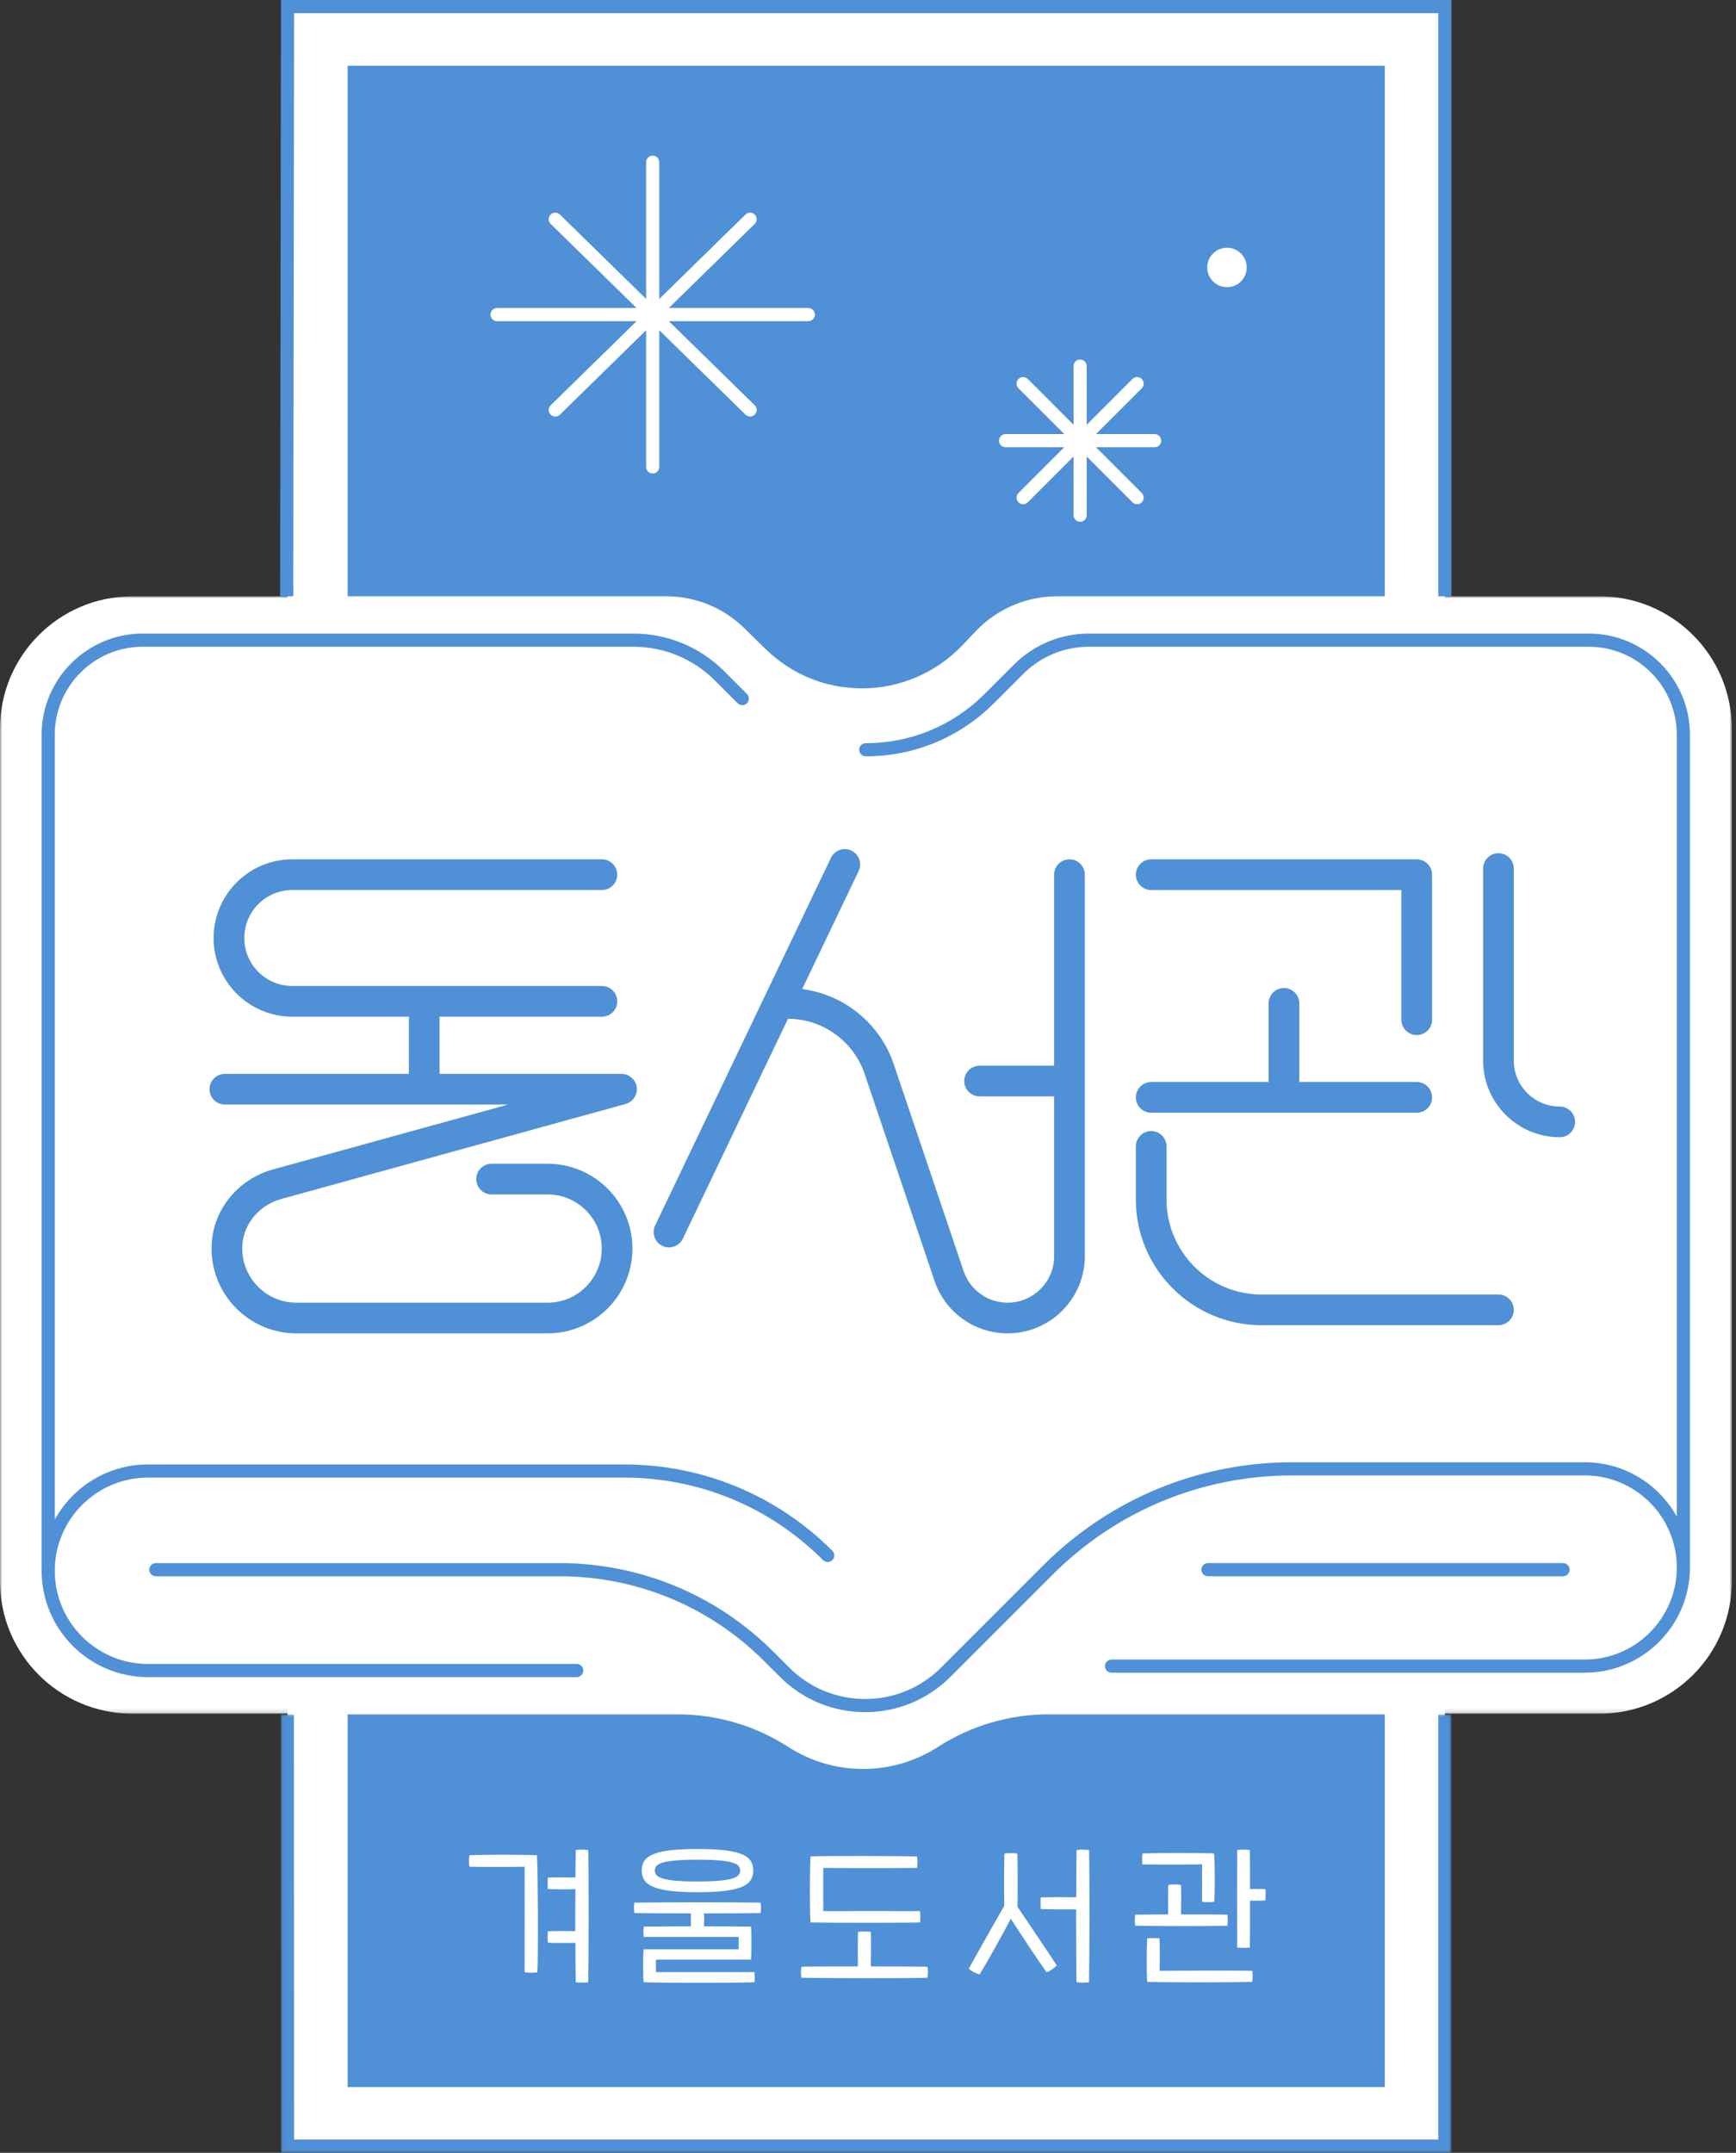 <?xml version="1.0" encoding="UTF-8"?>
<svg width="396px" height="491px" viewBox="0 0 396 491" version="1.1" xmlns="http://www.w3.org/2000/svg" xmlns:xlink="http://www.w3.org/1999/xlink">
    <rect x="0" y="0" width="396" height="491" fill="#333333" stroke="none"/>
    <!-- Generator: Sketch 55.2 (78181) - https://sketchapp.com -->
    <title>Group 49</title>
    <desc>Created with Sketch.</desc>
    <defs>
        <polygon id="path-1" points="0 0 395.045 0 395.045 254.846 0 254.846"></polygon>
        <polygon id="path-3" points="0.04 0 267.089 0 267.089 100 0.04 100"></polygon>
    </defs>
    <g id="Page-1" stroke="none" stroke-width="1" fill="none" fill-rule="evenodd">
        <g id="Group-49">
            <polygon id="Fill-1" fill="#FFFFFF" points="65.591 488 329.591 488 329.591 0 65.591 0"></polygon>
            <g id="Group-48">
                <g id="Group-4" transform="translate(0, 136)">
                    <mask id="mask-2" fill="white">
                        <use xlink:href="#path-1"></use>
                    </mask>
                    <g id="Clip-3"></g>
                    <path d="M364.839,254.846 L30.207,254.846 C13.525,254.846 -0,241.322 -0,224.639 L-0,30.207 C-0,13.524 13.525,0 30.207,0 L364.839,0 C381.522,0 395.046,13.524 395.046,30.207 L395.046,224.639 C395.046,241.322 381.522,254.846 364.839,254.846" id="Fill-2" fill="#FFFFFF" mask="url(#mask-2)"></path>
                </g>
                <path d="M385.493,167.578 C385.493,154.853 375.14,144.501 362.416,144.501 L248.423,144.501 C241.942,144.501 235.848,147.024 231.265,151.607 L224.6,158.273 C217.359,165.514 207.732,169.501 197.493,169.501 C196.665,169.501 195.993,170.173 195.993,171.001 C195.993,171.829 196.665,172.501 197.493,172.501 C208.534,172.501 218.914,168.201 226.722,160.394 L233.387,153.728 C237.403,149.713 242.743,147.501 248.423,147.501 L362.416,147.501 C373.487,147.501 382.493,156.508 382.493,167.578 L382.493,345.898 C378.396,338.513 370.52,333.501 361.493,333.501 L294.857,333.501 C273.345,333.501 253.119,341.879 237.908,357.091 L214.653,380.345 C205.123,389.878 189.608,389.883 180.069,380.357 L176.43,376.723 C163.37,363.682 146.013,356.501 127.556,356.501 L35.556,356.501 C34.727,356.501 34.056,357.173 34.056,358.001 C34.056,358.829 34.727,359.501 35.556,359.501 L127.556,359.501 C145.212,359.501 161.816,366.371 174.309,378.847 L177.949,382.48 C183.301,387.824 190.328,390.496 197.354,390.496 C204.389,390.496 211.422,387.819 216.774,382.466 L240.029,359.212 C254.674,344.566 274.145,336.501 294.857,336.501 L361.493,336.501 C373.073,336.501 382.493,345.922 382.493,357.501 C382.493,369.08 373.073,378.501 361.493,378.501 L253.556,378.501 C252.727,378.501 252.056,379.173 252.056,380.001 C252.056,380.829 252.727,381.501 253.556,381.501 L361.493,381.501 C374.727,381.501 385.493,370.734 385.493,357.501 L385.493,167.578 Z" id="Fill-5" fill="#5090D6"></path>
                <path d="M356.555,359.5 C357.385,359.5 358.055,358.828 358.055,358 C358.055,357.172 357.385,356.5 356.555,356.5 L275.555,356.5 C274.728,356.5 274.055,357.172 274.055,358 C274.055,358.828 274.728,359.5 275.555,359.5 L356.555,359.5 Z" id="Fill-7" fill="#5090D6"></path>
                <path d="M131.555,379.5 L33.742,379.5 C22.026,379.5 12.492,369.968 12.492,358.25 C12.492,346.532 22.026,337 33.742,337 L142.333,337 C159.488,337 175.615,343.681 187.744,355.811 C188.331,356.396 189.28,356.396 189.867,355.811 C190.452,355.225 190.452,354.275 189.867,353.689 C177.169,340.992 160.287,334 142.333,334 L33.742,334 C24.599,334 16.623,339.088 12.492,346.581 L12.492,167.577 C12.492,156.507 21.5,147.5 32.572,147.5 L144.442,147.5 C151.49,147.5 158.118,150.245 163.101,155.229 L168.266,160.394 C168.851,160.98 169.8,160.98 170.387,160.394 C170.972,159.808 170.972,158.858 170.387,158.272 L165.222,153.107 C159.672,147.557 152.292,144.5 144.442,144.5 L32.572,144.5 C19.846,144.5 9.492,154.853 9.492,167.577 L9.492,358 C9.492,358.017 9.498,358.033 9.498,358.05 C9.498,358.117 9.492,358.183 9.492,358.25 C9.492,371.621 20.372,382.5 33.742,382.5 L131.555,382.5 C132.385,382.5 133.055,381.828 133.055,381 C133.055,380.172 132.385,379.5 131.555,379.5" id="Fill-9" fill="#5090D6"></path>
                <path d="M262.599,253.78 L323.173,253.78 C325.106,253.78 326.673,252.213 326.673,250.28 C326.673,248.347 325.106,246.78 323.173,246.78 L296.385,246.78 L296.385,228.846 C296.385,226.914 294.82,225.346 292.885,225.346 C290.952,225.346 289.385,226.914 289.385,228.846 L289.385,246.78 L262.599,246.78 C260.664,246.78 259.099,248.347 259.099,250.28 C259.099,252.213 260.664,253.78 262.599,253.78" id="Fill-11" fill="#5090D6"></path>
                <path d="M141.767,244.916 L100.261,244.916 L100.261,232.573 C100.261,232.335 100.237,232.104 100.192,231.88 L137.3,231.88 C139.234,231.88 140.8,230.312 140.8,228.38 C140.8,226.447 139.234,224.88 137.3,224.88 L66.668,224.88 C60.633,224.88 55.724,219.97 55.724,213.935 C55.724,207.899 60.633,202.989 66.668,202.989 L137.3,202.989 C139.234,202.989 140.8,201.422 140.8,199.489 C140.8,197.557 139.234,195.989 137.3,195.989 L66.668,195.989 C56.773,195.989 48.724,204.039 48.724,213.935 C48.724,223.83 56.773,231.88 66.668,231.88 L93.332,231.88 C93.287,232.104 93.261,232.335 93.261,232.573 L93.261,244.916 L51.291,244.916 C49.358,244.916 47.791,246.483 47.791,248.416 C47.791,250.349 49.358,251.916 51.291,251.916 L115.915,251.916 C93.017,258.232 62.623,266.616 62.203,266.734 C54.38,268.939 48.791,275.687 48.297,283.522 C48.27,283.933 48.257,284.345 48.257,284.761 C48.257,295.427 56.934,304.104 67.6,304.104 L124.924,304.104 C135.589,304.104 144.267,295.427 144.267,284.761 C144.267,274.095 135.589,265.418 124.924,265.418 L112.135,265.418 C110.204,265.418 108.635,266.985 108.635,268.918 C108.635,270.851 110.204,272.418 112.135,272.418 L124.924,272.418 C131.73,272.418 137.267,277.955 137.267,284.761 C137.267,291.566 131.73,297.104 124.924,297.104 L67.6,297.104 C60.794,297.104 55.257,291.566 55.257,284.761 C55.257,284.495 55.266,284.231 55.282,283.967 C55.59,279.09 59.136,274.872 64.103,273.473 C64.968,273.229 141.919,252.004 142.697,251.79 C144.386,251.324 145.47,249.683 145.236,247.946 C145,246.211 143.518,244.916 141.767,244.916" id="Fill-13" fill="#5090D6"></path>
                <path d="M243.96,195.99 C242.026,195.99 240.46,197.557 240.46,199.49 L240.46,243.052 L223.457,243.052 C221.524,243.052 219.957,244.62 219.957,246.552 C219.957,248.485 221.524,250.052 223.457,250.052 L240.46,250.052 L240.46,286.5 C240.46,292.347 235.702,297.104 229.855,297.104 C225.302,297.104 221.264,294.206 219.807,289.891 L203.884,242.736 C200.732,233.402 192.564,226.836 182.989,225.581 L195.861,198.671 C196.695,196.927 195.958,194.838 194.214,194.004 C192.47,193.169 190.38,193.907 189.547,195.651 L149.45,279.484 C148.615,281.227 149.354,283.317 151.097,284.151 C151.584,284.385 152.099,284.495 152.605,284.495 C153.91,284.495 155.164,283.76 155.765,282.504 L179.752,232.349 C187.687,232.39 194.711,237.452 197.252,244.976 L213.175,292.132 C215.593,299.293 222.296,304.104 229.855,304.104 C239.563,304.104 247.46,296.207 247.46,286.5 L247.46,199.49 C247.46,197.557 245.893,195.99 243.96,195.99" id="Fill-15" fill="#5090D6"></path>
                <path d="M355.791,252.371 C350.013,252.371 345.312,247.672 345.312,241.893 L345.312,198.093 C345.312,196.16 343.745,194.593 341.812,194.593 C339.879,194.593 338.312,196.16 338.312,198.093 L338.312,241.893 C338.312,251.53 346.153,259.372 355.791,259.372 C357.725,259.372 359.291,257.805 359.291,255.871 C359.291,253.939 357.725,252.371 355.791,252.371" id="Fill-17" fill="#5090D6"></path>
                <path d="M341.812,295.241 L287.758,295.241 C275.815,295.241 266.098,285.524 266.098,273.58 L266.098,261.464 C266.098,259.531 264.531,257.964 262.598,257.964 C260.665,257.964 259.098,259.531 259.098,261.464 L259.098,273.58 C259.098,289.384 271.955,302.241 287.758,302.241 L341.812,302.241 C343.745,302.241 345.312,300.674 345.312,298.741 C345.312,296.808 343.745,295.241 341.812,295.241" id="Fill-19" fill="#5090D6"></path>
                <path d="M262.599,202.99 L319.673,202.99 L319.673,232.574 C319.673,234.507 321.24,236.074 323.173,236.074 C325.106,236.074 326.673,234.507 326.673,232.574 L326.673,199.49 C326.673,197.557 325.106,195.99 323.173,195.99 L262.599,195.99 C260.664,195.99 259.099,197.557 259.099,199.49 C259.099,201.423 260.664,202.99 262.599,202.99" id="Fill-21" fill="#5090D6"></path>
                <path d="M79.292,15 L79.292,133 L79.292,136 L141.85,136 L151.946,136 C158.668,136 165.012,138.592 169.811,143.298 L174.59,147.984 C180.517,153.798 188.353,157 196.655,157 C205.246,157 213.569,153.429 219.49,147.203 L222.603,143.931 C227.396,138.891 234.135,136 241.09,136 L251.924,136 L315.887,136 L315.887,133 L315.887,15 L79.292,15 Z" id="Fill-23" fill="#5090D6"></path>
                <polygon id="Fill-25" fill="#5090D6" points="328.089 0 67.089 0 64.094 0 64.089 2.995 63.902 132.995 63.898 136 66.902 136 66.914 136 66.914 133 66.902 133 66.914 124.726 66.914 124.72 67.089 3 328.089 3 328.089 124.72 328.089 133 328.089 136 331.089 136 331.089 133 331.089 3 331.089 0"></polygon>
                <path d="M184.387,70.25 L152.564,70.25 L172.158,51.07 C172.75,50.49 172.76,49.541 172.181,48.949 C171.602,48.355 170.652,48.347 170.06,48.926 L150.387,68.182 L150.387,37 C150.387,36.172 149.716,35.5 148.887,35.5 C148.059,35.5 147.387,36.172 147.387,37 L147.387,68.182 L127.715,48.926 C127.122,48.347 126.173,48.356 125.594,48.949 C125.014,49.541 125.025,50.49 125.616,51.07 L145.21,70.25 L113.387,70.25 C112.559,70.25 111.887,70.922 111.887,71.75 C111.887,72.578 112.559,73.25 113.387,73.25 L145.21,73.25 L125.616,92.43 C125.025,93.01 125.014,93.959 125.594,94.551 C125.887,94.852 126.277,95.002 126.665,95.002 C127.044,95.002 127.423,94.859 127.715,94.574 L147.387,75.317 L147.387,106.5 C147.387,107.328 148.059,108 148.887,108 C149.716,108 150.387,107.328 150.387,106.5 L150.387,75.317 L170.06,94.574 C170.352,94.859 170.731,95.002 171.109,95.002 C171.498,95.002 171.887,94.852 172.181,94.551 C172.76,93.959 172.75,93.01 172.158,92.43 L152.564,73.25 L184.387,73.25 C185.216,73.25 185.887,72.578 185.887,71.75 C185.887,70.922 185.216,70.25 184.387,70.25" id="Fill-27" fill="#FFFFFF"></path>
                <path d="M263.387,99 L250.008,99 L260.448,88.561 C261.033,87.975 261.033,87.025 260.448,86.439 C259.862,85.854 258.912,85.854 258.326,86.439 L247.887,96.879 L247.887,83.5 C247.887,82.672 247.216,82 246.387,82 C245.559,82 244.887,82.672 244.887,83.5 L244.887,96.879 L234.448,86.439 C233.862,85.854 232.912,85.854 232.326,86.439 C231.741,87.025 231.741,87.975 232.326,88.561 L242.766,99 L229.387,99 C228.559,99 227.887,99.672 227.887,100.5 C227.887,101.328 228.559,102 229.387,102 L242.766,102 L232.326,112.439 C231.741,113.025 231.741,113.975 232.326,114.561 C232.619,114.854 233.003,115 233.387,115 C233.771,115 234.155,114.854 234.448,114.561 L244.887,104.121 L244.887,117.5 C244.887,118.328 245.559,119 246.387,119 C247.216,119 247.887,118.328 247.887,117.5 L247.887,104.121 L258.326,114.561 C258.619,114.854 259.003,115 259.387,115 C259.771,115 260.155,114.854 260.448,114.561 C261.033,113.975 261.033,113.025 260.448,112.439 L250.008,102 L263.387,102 C264.216,102 264.887,101.328 264.887,100.5 C264.887,99.672 264.216,99 263.387,99" id="Fill-29" fill="#FFFFFF"></path>
                <path d="M284.387,61 C284.387,63.485 282.372,65.5 279.887,65.5 C277.402,65.5 275.387,63.485 275.387,61 C275.387,58.515 277.402,56.5 279.887,56.5 C282.372,56.5 284.387,58.515 284.387,61" id="Fill-31" fill="#FFFFFF"></path>
                <path d="M204.162,405.676 C205.496,405.389 206.812,405.002 208.112,404.556 C206.812,405.002 205.496,405.389 204.162,405.676 L204.162,405.676 Z M211.928,402.981 C213.177,402.375 214.405,401.709 215.593,400.945 C214.406,401.709 213.177,402.375 211.928,402.981 L211.928,402.981 Z M184.888,404.3 C187.208,405.16 189.599,405.762 192.02,406.107 C189.599,405.762 187.208,405.16 184.888,404.3 L184.888,404.3 Z M178.182,400.945 C179.605,401.863 181.079,402.665 182.592,403.354 C181.079,402.665 179.605,401.863 178.182,400.945 L178.182,400.945 Z M239.189,391 C230.224,391 221.503,393.567 213.968,398.423 C208.864,401.712 202.958,403.45 196.887,403.45 C190.815,403.45 184.909,401.712 179.807,398.423 C172.27,393.567 163.549,391 154.584,391 L79.292,391 L79.292,394 L79.292,476 L315.887,476 L315.887,394 L315.887,391 L239.189,391 Z" id="Fill-33" fill="#5090D6"></path>
                <g id="Group-37" transform="translate(64, 391)">
                    <mask id="mask-4" fill="white">
                        <use xlink:href="#path-3"></use>
                    </mask>
                    <g id="Clip-36"></g>
                    <polygon id="Fill-35" fill="#5090D6" mask="url(#mask-4)" points="264.089 0 264.089 3 264.089 10.659 264.089 97 3.089 97 3.046 10.659 3.046 0 0.04 0 0.041 3.001 0.089 97.001 0.091 100 3.089 100 264.089 100 267.089 100 267.089 97 267.089 3 267.089 0"></polygon>
                </g>
                <path d="M134.184,452.094 C133.538,452.231 132.11,452.196 131.329,452.094 C131.294,450.7 131.26,447.233 131.26,443.119 C129.119,443.153 126.739,443.153 124.971,443.085 C124.903,442.303 124.903,441.147 124.971,440.467 C126.739,440.4 129.153,440.4 131.226,440.434 C131.226,437.272 131.226,433.872 131.26,430.88 C129.119,430.914 126.739,430.914 124.971,430.846 C124.903,430.065 124.903,428.908 124.971,428.229 C126.739,428.16 129.153,428.16 131.26,428.195 C131.294,425.339 131.294,423.061 131.329,421.973 C131.974,421.803 133.47,421.803 134.184,421.973 C134.32,426.359 134.286,448.049 134.184,452.094 M122.489,423.129 C122.727,427.141 122.795,446.111 122.591,449.817 C121.979,449.987 120.381,449.952 119.667,449.817 C119.667,446.621 119.702,428.229 119.667,425.746 C117.56,425.815 109.741,425.815 107.088,425.746 C106.953,424.998 106.953,423.843 107.088,423.129 C109.808,422.993 119.022,422.959 122.489,423.129" id="Fill-38" fill="#FFFFFF"></path>
                <path d="M149.385,426.597 C149.385,428.127 150.813,429.113 159.109,429.113 C167.404,429.113 168.831,428.127 168.831,426.597 C168.831,425.101 167.404,424.149 159.109,424.149 C150.813,424.149 149.385,425.101 149.385,426.597 M146.394,426.597 C146.394,423.401 148.774,421.701 159.109,421.701 C169.444,421.701 171.822,423.401 171.822,426.597 C171.822,429.826 169.444,431.561 159.109,431.561 C148.774,431.561 146.394,429.826 146.394,426.597 M173.489,436.32 C170.939,436.354 165.907,436.388 160.604,436.388 C160.638,437.34 160.638,438.36 160.604,439.346 C165.024,439.346 169.07,439.379 171.313,439.413 C171.448,440.842 171.448,445.431 171.313,446.927 L149.623,446.927 L149.623,449.783 L172.095,449.783 C172.197,450.496 172.163,451.414 172.095,452.094 C169.953,452.264 151.017,452.298 146.801,452.094 C146.699,450.258 146.631,447.063 146.801,444.58 L168.491,444.58 L168.491,441.759 L146.869,441.759 C146.734,441.079 146.734,439.889 146.869,439.413 C149.827,439.379 153.737,439.346 157.613,439.346 C157.578,438.394 157.578,437.34 157.613,436.388 C152.513,436.388 147.549,436.354 144.728,436.32 C144.592,435.606 144.592,434.655 144.728,433.94 C152.071,433.838 167.982,433.838 173.489,433.94 C173.624,434.619 173.624,435.537 173.489,436.32" id="Fill-40" fill="#FFFFFF"></path>
                <path d="M184.881,438.461 C184.677,434.756 184.711,427.039 184.881,423.4 C188.315,423.231 206.095,423.299 209.189,423.4 C209.324,424.148 209.324,425.271 209.189,426.019 C206.435,426.086 190.592,426.086 187.805,426.019 C187.771,428.229 187.771,433.804 187.805,435.877 C190.626,435.877 207.217,435.844 209.868,435.877 C209.971,436.625 209.971,437.85 209.868,438.461 C207.149,438.564 188.349,438.564 184.881,438.461 M211.568,451.074 C208.101,451.21 187.158,451.176 182.807,451.074 C182.671,450.258 182.671,449.307 182.807,448.559 C185.187,448.49 190.355,448.49 195.692,448.49 C195.657,446.076 195.657,442.234 195.726,440.604 C196.474,440.467 197.867,440.501 198.65,440.604 C198.718,442.303 198.684,446.145 198.65,448.49 C204.463,448.49 209.868,448.524 211.568,448.559 C211.704,449.273 211.704,450.258 211.568,451.074" id="Fill-42" fill="#FFFFFF"></path>
                <path d="M248.424,452.094 C247.778,452.231 246.351,452.196 245.569,452.094 C245.501,449.918 245.467,442.473 245.467,435.47 C242.883,435.504 239.314,435.47 237.409,435.403 C237.342,434.619 237.342,433.464 237.409,432.75 C239.484,432.682 242.951,432.682 245.501,432.716 C245.501,427.855 245.534,423.571 245.569,421.973 C246.215,421.803 247.71,421.803 248.424,421.973 C248.561,426.359 248.527,448.049 248.424,452.094 M232.106,434.892 C234.894,439.039 239.075,445.194 241.047,448.252 C240.606,448.797 239.415,449.613 238.736,449.817 C236.968,447.369 233.194,441.692 230.576,437.612 C228.298,441.93 225.069,447.742 223.471,450.292 C222.825,450.191 221.499,449.545 220.989,449 C222.757,445.805 226.496,439.141 229.08,434.655 C229.013,430.744 229.046,424.931 229.114,422.755 C229.76,422.619 231.324,422.585 232.072,422.755 C232.14,425.101 232.174,431.051 232.106,434.892" id="Fill-44" fill="#FFFFFF"></path>
                <path d="M288.646,433.43 C288.034,433.498 286.503,433.498 285.144,433.498 C285.144,437.782 285.144,441.997 285.11,444.173 C284.464,444.276 283.002,444.276 282.22,444.173 C282.186,439.754 282.186,426.121 282.22,421.973 C282.9,421.803 284.396,421.803 285.11,421.973 C285.144,423.776 285.144,427.174 285.144,430.813 C286.47,430.813 287.965,430.813 288.646,430.846 C288.713,431.561 288.713,432.649 288.646,433.43 M285.654,449.477 C285.756,450.157 285.756,451.313 285.654,451.992 C282.323,452.162 264.814,452.162 261.686,451.992 C261.516,449.409 261.584,444.139 261.686,442.1 C262.367,441.997 263.794,441.997 264.508,442.1 C264.576,444.071 264.576,447.743 264.508,449.477 C268.757,449.443 282.39,449.409 285.654,449.477 M260.598,425.237 C260.497,424.489 260.497,423.436 260.598,422.721 C263.59,422.585 273.449,422.551 276.951,422.721 C277.155,425.713 277.155,431.084 276.985,433.737 C276.305,433.872 274.877,433.872 274.197,433.737 C274.197,431.628 274.231,426.903 274.197,425.203 C272.055,425.271 263.556,425.271 260.598,425.237 M258.966,439.209 C258.831,438.428 258.831,437.442 258.966,436.694 C260.361,436.66 263.25,436.625 266.48,436.625 C266.412,434.315 266.446,431.526 266.514,429.895 C267.194,429.758 268.622,429.758 269.404,429.895 C269.471,431.594 269.438,434.348 269.404,436.625 C273.857,436.625 278.277,436.625 279.976,436.694 C280.079,437.543 280.079,438.428 279.976,439.209 C276.985,439.312 263.386,439.312 258.966,439.209" id="Fill-46" fill="#FFFFFF"></path>
            </g>
        </g>
    </g>
</svg>